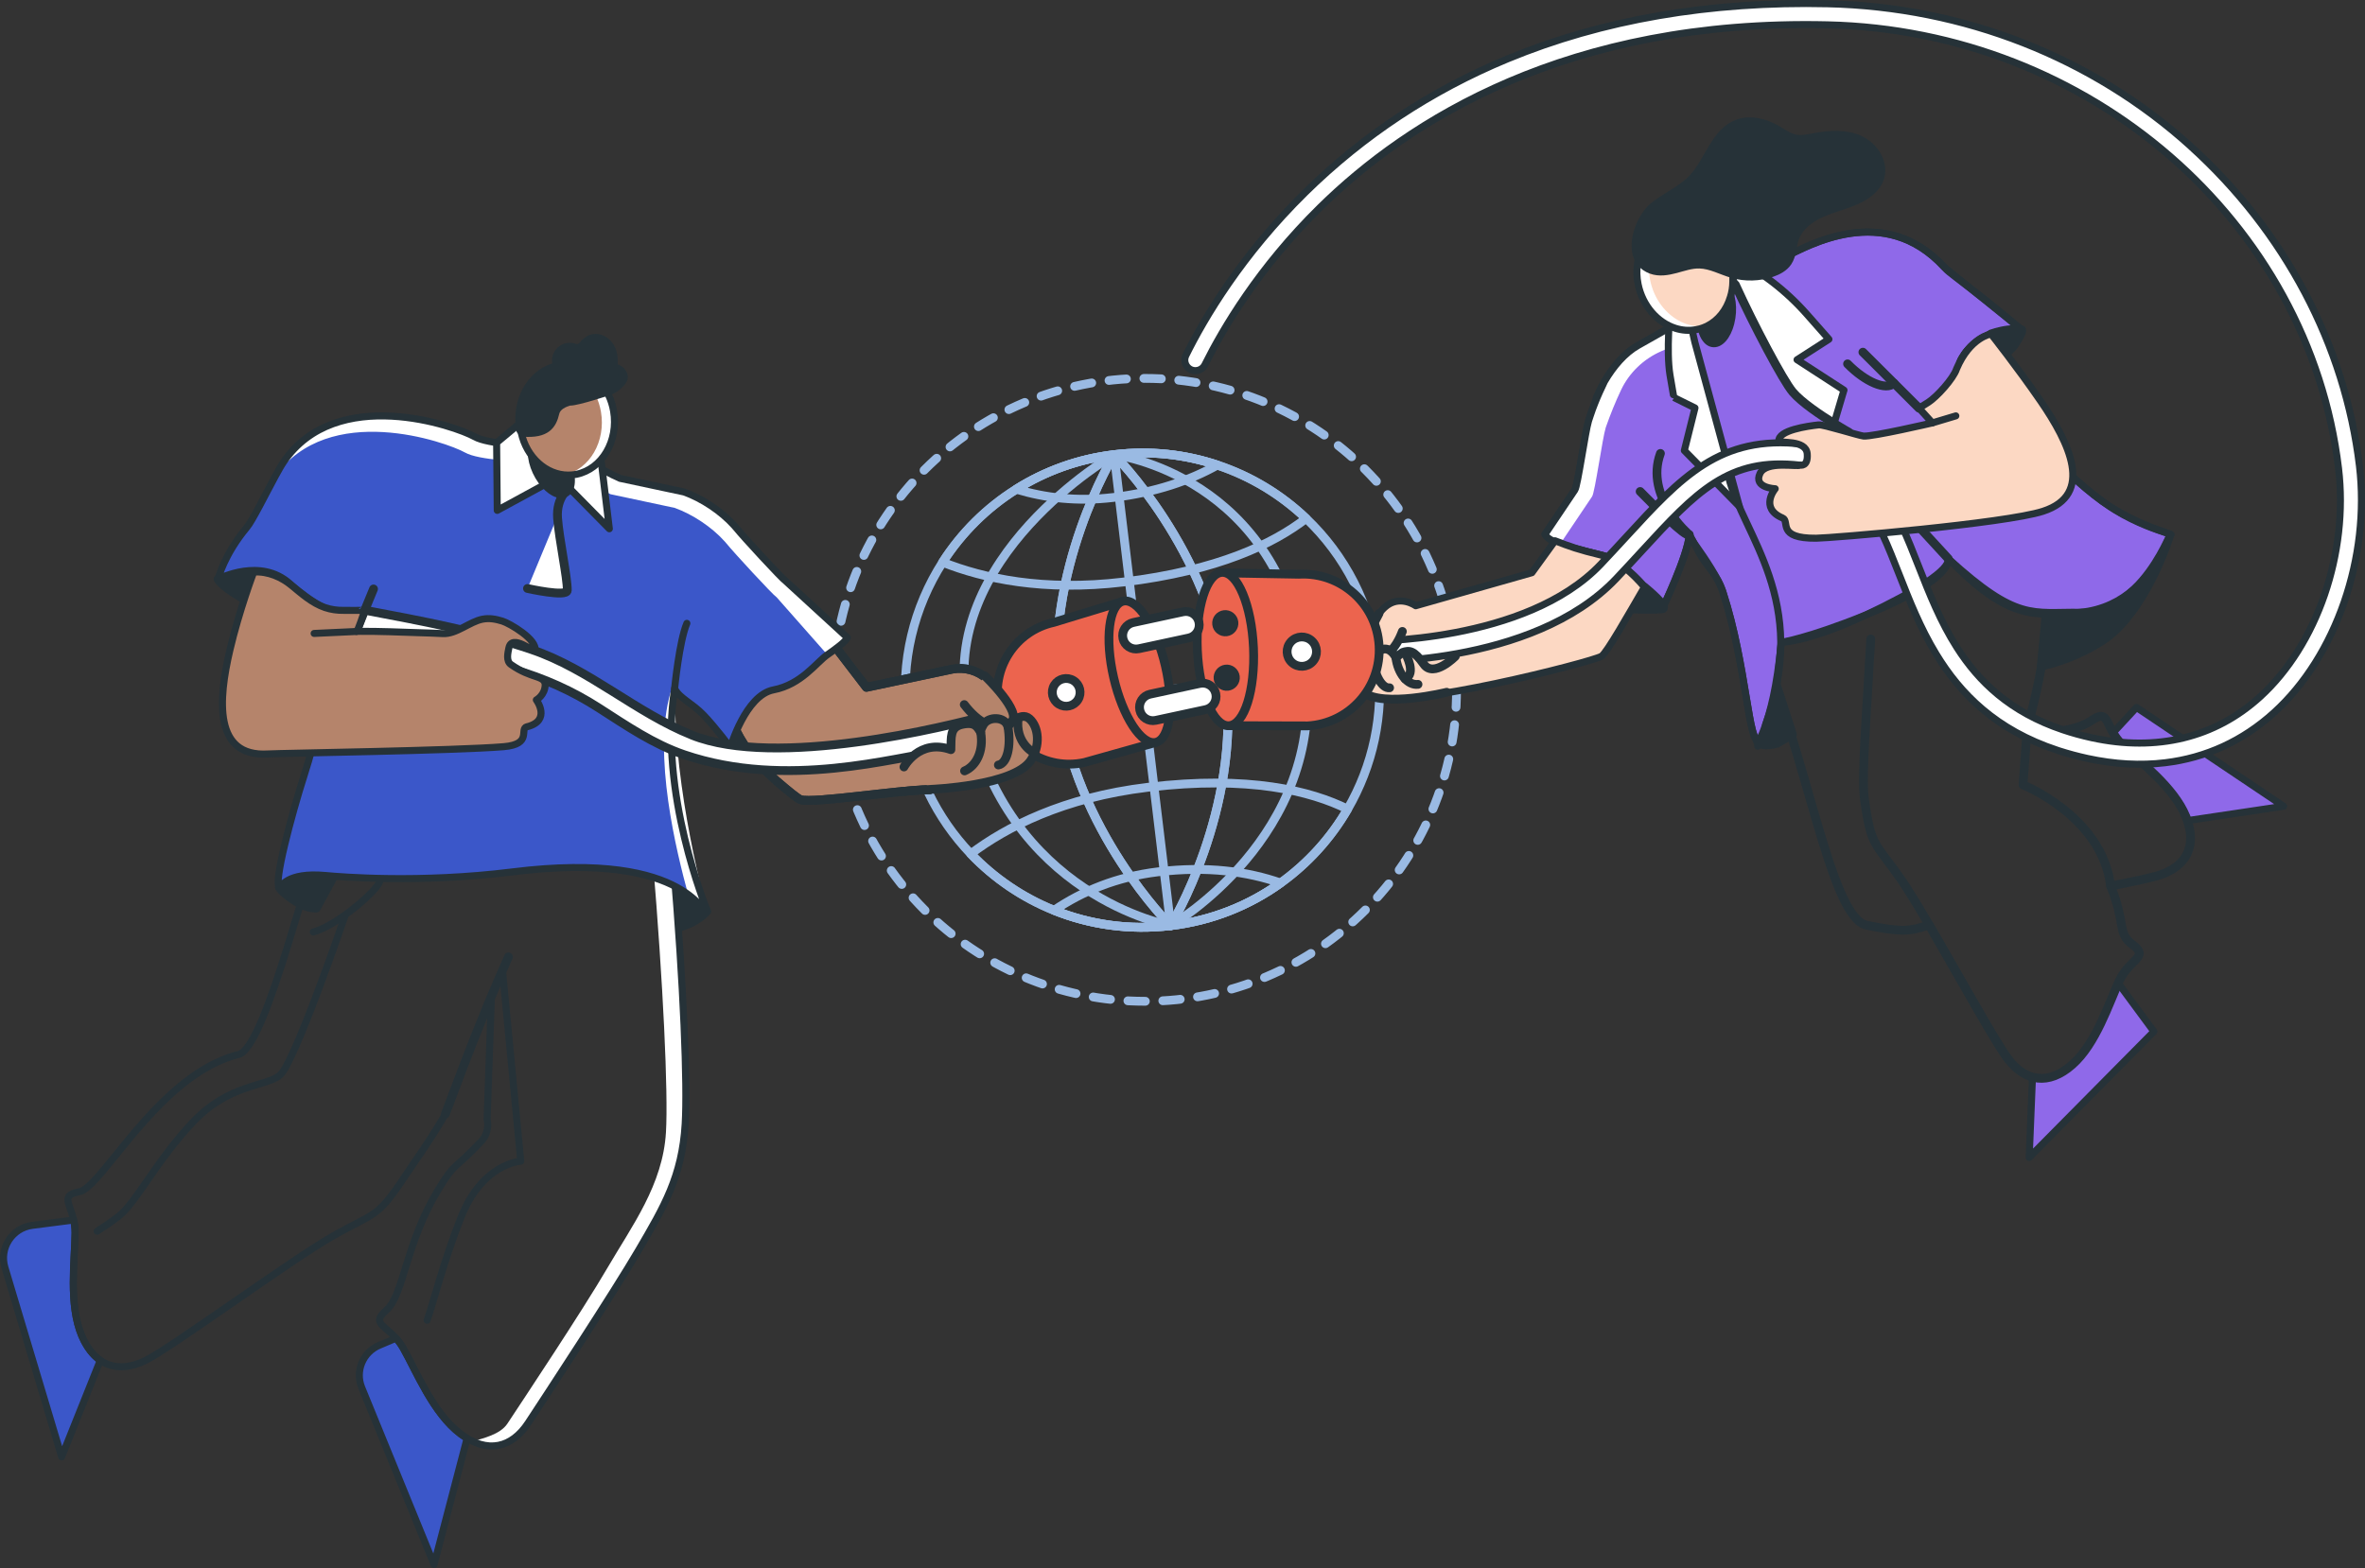 <?xml version="1.0" encoding="UTF-8"?>
<svg xmlns="http://www.w3.org/2000/svg" viewBox="0 0 564.65 374.48">
  <rect x="0" y="0" width="564.65" height="374.48" fill="#333333" stroke="none"/>
  <defs>
    <style>
      .cls-1, .cls-2, .cls-3 {
        fill: #b5846b;
      }

      .cls-4, .cls-5, .cls-6, .cls-7, .cls-8, .cls-9, .cls-2, .cls-10, .cls-3, .cls-11, .cls-12, .cls-13, .cls-14, .cls-15 {
        stroke-linecap: round;
        stroke-linejoin: round;
      }

      .cls-4, .cls-5, .cls-6, .cls-7, .cls-8, .cls-9, .cls-2, .cls-3, .cls-11, .cls-12, .cls-13, .cls-15 {
        stroke: #263238;
      }

      .cls-4, .cls-6, .cls-7, .cls-3, .cls-11, .cls-13 {
        stroke-width: 1.68px;
      }

      .cls-4, .cls-16, .cls-9 {
        fill: #fcd8c3;
      }

      .cls-5 {
        fill: #263238;
      }

      .cls-5, .cls-8, .cls-9, .cls-2, .cls-10, .cls-12, .cls-14, .cls-15 {
        stroke-width: 2.1px;
      }

      .cls-6, .cls-17 {
        fill: #3b57c9;
      }

      .cls-7, .cls-8, .cls-10, .cls-14 {
        fill: none;
      }

      .cls-18, .cls-11, .cls-12 {
        fill: #fff;
      }

      .cls-10, .cls-14 {
        stroke: #9abae3;
      }

      .cls-13 {
        fill: #8f69e9;
      }

      .cls-14 {
        stroke-dasharray: 4.17 4.17;
      }

      .cls-15 {
        fill: #ec644e;
      }
    </style>
  </defs>
  <g id="World_icon">
    <g>
      <circle class="cls-14" cx="273.37" cy="164.75" r="74.38"/>
      <g>
        <g>
          <path class="cls-10" d="M311.69,160.15c4.75,39.61-32.2,60.91-32.2,60.91,0,0-39.26-6.94-48.47-51.92-7.39-36.08,34.97-60.56,34.97-60.56,0,0,40.08,4.82,45.69,51.57Z"/>
          <g>
            <path class="cls-10" d="M328.99,158.08c1.52,12.69-1.28,24.9-7.24,35.16-4.01,6.92-9.46,12.94-16,17.64h0c-7.5,5.39-16.42,9.01-26.23,10.18-9.79,1.17-19.29-.22-27.84-3.65-7.54-3.03-14.32-7.65-19.9-13.49-8.16-8.55-13.73-19.71-15.25-32.35-1.63-13.58,1.69-26.62,8.54-37.31,4.48-6.99,10.48-12.97,17.59-17.43,6.86-4.32,14.77-7.22,23.36-8.25,8.59-1.03,16.95-.08,24.64,2.49,7.95,2.64,15.18,7.03,21.19,12.75,9.19,8.76,15.52,20.66,17.15,34.26Z"/>
            <path class="cls-10" d="M292.65,162.44c3.73,31.06-13.16,58.63-13.16,58.63,0,0-22.93-22.79-26.65-53.85-3.73-31.06,13.16-58.63,13.16-58.63,0,0,22.93,22.79,26.65,53.85Z"/>
            <path class="cls-10" d="M292.65,162.44c3.73,31.06-13.16,58.63-13.16,58.63,0,0-22.93-22.79-26.65-53.85-3.73-31.06,13.16-58.63,13.16-58.63,0,0,22.93,22.79,26.65,53.85Z"/>
            <g>
              <path class="cls-10" d="M290.65,111.07c-6.57,3.69-14.73,6.52-24.86,7.74-8.59,1.03-16.32.1-23.15-1.98,6.86-4.32,14.77-7.22,23.36-8.25,8.59-1.03,16.95-.08,24.64,2.49Z"/>
              <path class="cls-10" d="M311.83,123.82c-7.72,5.99-21.03,12.47-43.62,15.18-19.1,2.29-33.43-.85-43.16-4.73,4.48-6.99,10.48-12.97,17.59-17.43,6.86-4.32,14.77-7.22,23.36-8.25,8.59-1.03,16.95-.08,24.64,2.49,7.95,2.64,15.18,7.03,21.19,12.75Z"/>
            </g>
            <g>
              <path class="cls-10" d="M305.73,210.88c-7.5,5.38-16.42,9.01-26.23,10.18-9.79,1.17-19.29-.22-27.84-3.65,6.7-4.54,14.89-8,24.84-9.2,11.68-1.4,21.33-.09,29.23,2.67Z"/>
              <path class="cls-10" d="M321.74,193.24c-4.01,6.92-9.46,12.94-16,17.64h0c-7.5,5.39-16.42,9.01-26.23,10.18-9.79,1.17-19.29-.22-27.84-3.65-7.54-3.03-14.32-7.65-19.9-13.49,8.45-6.36,22.05-13.47,42.31-15.9,24.07-2.89,38.92.88,47.67,5.22Z"/>
            </g>
            <line class="cls-10" x1="266" y1="108.58" x2="279.5" y2="221.07"/>
          </g>
        </g>
        <line class="cls-10" x1="216.65" y1="172.18" x2="329.45" y2="158.65"/>
      </g>
    </g>
  </g>
  <g id="Character_2">
    <path class="cls-5" d="M427.95,175.39l-3.61,2.11s-4.67,1.41-4.93-1.08c-.04-.43.05-.99.33-1.7.22-.58.57-1.25,1.06-2.04h0c1.09-1.74,1.82-3.48,2.31-4.97.81-2.51.95-4.36.95-4.36l3.89,12.04Z"/>
    <path class="cls-13" d="M506.71,177.8c4.27,4.16,12.35,10.16,15.21,17.18.14.34.25.67.36,1l22.95-3.43-35.14-23.59-5.55,6c.52.9,1.2,1.88,2.18,2.83Z"/>
    <path class="cls-13" d="M494.74,254.28c-3.31,2.91-6.55,3.76-9.48,2.95l-.79,19.2,29.78-30.08-8.52-11.55c-2.48,5.48-5.48,14.63-11,19.48Z"/>
    <path class="cls-8" d="M515.73,208.95c-1.93.65-6.34,1.59-11.82,2.65,3.69,8.96,1.53,11.24,5.2,13.96,4.19,3.1-.61,3.31-3.14,8.71-2.52,5.4-5.53,15.01-11.23,20.01-5.69,5.01-11.16,3.97-15.22-1.26-2.96-3.8-11.89-20.07-18.93-32.11-4.65,1.49-6.25,1.81-14.88.07-8.8-1.77-14.28-41.11-26.14-67.94-.2-.43-.39-.86-.58-1.28,3.85-2.92,9.5-6.55,16.88-9.5.02-.01.04-.02.06-.02,3.85-1.54,8.17-2.88,12.95-3.83h.05s.1-.03.15-.04l.18-.04.44-.1,1.31-.27c.63-.13,1.25-.28,1.88-.44.5-.11,1.01-.24,1.52-.38.35-.08.71-.18,1.06-.28.52-.13,1.03-.28,1.55-.42.09-.03.18-.06.28-.08.02-.01.03-.01.06-.02.03,0,.07-.02.11-.03h.03c.47-.15.95-.29,1.43-.43.03-.01.07-.02.11-.03,0,0,.02-.01.03-.01.05-.01.17-.05.35-.08.09-.02.2-.04.31-.06.12-.02.26-.05.4-.07.22-.04.47-.09.74-.13.27-.05-.32-7.61.01-7.66.41-.07.86-.15,1.34-.24h.04c.36-.07.73-.13,1.12-.2,0,0,.02-.01.04,0,.26-.05.51-.1.77-.13h.04c.17-.03.34-.06.5-.09.12-.02.22-.04.34-.06.26-.05.53-.09.8-.14.02,0,.05-.01.08,0,.26-.05.52-.1.79-.14.02,0,.05-.01.08,0,.27-.05.55-.1.82-.14.02-.01.03-.01.04,0,.87-.15,1.73-.3,2.57-.44.02-.01.05-.01.08,0,.26-.05.51-.1.76-.13h.08c.53-.1,1.04-.19,1.53-.27.67-.11,1.29-.21,1.86-.31.31-.05.6-.11.88-.15h.02c.18-.03.35-.06.5-.09.09-.02.18-.03.27-.04.3-.05.55-.09.75-.12.3-.05.46-.08.46-.08,0,.04.19.19.5.4.03.01.05.04.07.05.96.65,2.92,1.87,4.68,2.95,1.67,1.02,3.15,1.93,3.36,2.07l.03.02c1.13,1.82,5.75,12.09-.65,37.81-.05.23-.11.47-.17.7-.02.1-.05.18-.07.28-.39,1.46-.8,3.25-1.24,5.59-.05.23-.09.47-.13.71,8.05-.94,12.37-1.42,15.65-3.65,4.31-2.93,2.94,1.67,7.2,5.83,4.27,4.15,12.35,10.16,15.21,17.18,2.86,7.02.08,11.85-6.19,13.96Z"/>
    <path class="cls-8" d="M446.65,152.61c-.93,17.12-2.27,32.69-1.51,38.22,1.6,11.65,2.53,10.23,8.76,19.23,6.23,9,21.55,37.73,25.61,42.95"/>
    <path class="cls-8" d="M503.91,211.6c-2-16.63-20.91-24.15-20.91-24.15l.87-11.82"/>
    <path class="cls-5" d="M488.53,146.7s11.39-4.9,24.72-16.63c2.53-2.22,4.12-1.83,4.73-2.26.2-.14-5.71,18.51-16.08,25.19-7.38,4.75-14.54,6.06-14.54,6.06l1.17-12.36Z"/>
    <path class="cls-13" d="M518.25,127.71c-.11.18-.17.28-.21.32.03-.05.08-.15.14-.24h0s.01-.04.02-.05c-.02.02-.05.04-.09.06h0s-.02.02-.04.05c-.43.63-3.18,7.58-8.52,12.75-.03.04-.07.07-.11.1-3.28,3.15-7.53,5.6-12.8,5.53-11.45-.15-15.01,2.19-31.46-12.8.23,2.74-4.75,7.42-19.77,13.46-14.06,5.66-20.13,6.5-20.13,6.5-.03.32-.07.65-.1.97-.23,2.48-.47,4.85-.71,7.1-.34,3.02-.63,5.65-1.12,8.04-.65,3.2-1.68,5.97-3.7,8.71-.04-.43.05-.99.33-1.7-2.43,2.2-2.94-17.64-8.56-34.91-.04-.14-.08-.27-.13-.41-.04-.13-.09-.26-.14-.4-.26-.76-.58-1.45-.93-2.08-.02-.03-.03-.07-.05-.1-1.43-2.52-3.36-4.28-4.84-7.22-.16-.32-.32-.64-.49-.95-.15-.3-.31-.6-.47-.89-.01-.02-.02-.03-.02-.04-.33-.62-.67-1.23-1.02-1.82-.22,2.6-1.84,7.02-3.4,10.8-1.56,3.78-3.06,6.9-3.06,6.9,0,0-7.76-11.17-14.37-12.78-3.67-.89-6.66-1.62-8.9-2.34-.49-.15-.94-.31-1.36-.47-.14-.05-.27-.1-.41-.15-.13-.04-.25-.1-.37-.16-.21-.08-.41-.18-.59-.26-.14-.08-.29-.14-.41-.22-.2-.11-.38-.22-.55-.33-.08-.06-.16-.11-.23-.17-.23-.17-.42-.35-.56-.54-.05-.06-.09-.12-.13-.19-.05-.06-.08-.13-.12-.19l7.13-10.6c.69-.97,2.48-13.96,3.27-16.5h0c.15-.47.3-.92.46-1.38.16-.47.32-.93.48-1.39.17-.46.35-.92.53-1.38.18-.45.31-.92.39-1.41.56-1.29,1.21-2.59,1.94-3.83,2.09-3.58,4.83-6.81,8.04-8.62l7.89-4.46s.05-.06.08-.08c2.41-2.79,3.3-6.58,4.78-8.37.02-.03.04-.06.07-.08.09-.1.18-.19.27-.29h0c.06-.06.12-.11.18-.16.05-.04.09-.08.14-.11.02-.01.03-.03.06-.03.06-.05.13-.09.2-.13.21-.11.41-.21.64-.32.22-.1.43-.2.65-.31,6.75-3.06,17.55-4.04,19.97-6.71,5.67-2.77,23.79-13.23,38.14,2.35,0,0,0,0,.02.02.2.22.41.45.61.68.24.27,3,2.4,6.34,4.93.03.02.06.04.08.07,5.32,4.04,11.08,8.98,11.37,9.25-.49-.04-7.93-.71-12.8,4.82-.07.08-.14.15-.21.23-.07.07-.13.15-.18.22-.1.12-.2.24-.28.37-.19.26-.37.53-.54.83-.09.15-.18.3-.27.45-.08.16-.17.32-.25.49-.02.04-.03.1-.04.15,0,.03,0,.06,0,.09,0,.03,0,.04,0,.07.08.26,2.02,3.8,5.73,7.24,4.22,4.56,9.24,9.5,9.35,9.6,1.15,1.02,2.26,2,3.3,2.95,7.3,6.6,12.22,11.48,17.4,14.76.07.05.13.09.2.13,5.77,3.62,11.06,5.35,13.24,6.11,0,0,.02.01.03.01.14.05.27.09.39.13.12.05.23.09.32.12.05.02.1.04.14.06.07.03.12.05.15.08.02,0,.03.02.03.03.01-.03.02-.03,0,.02Z"/>
    <path class="cls-11" d="M440.25,93.17l-2.36,7.97c-3.22-2-7.77-5.04-9.87-7.52-2.27-2.67-10.56-18.63-14.95-28.33l-.25-4.31.54.27c6.87,3.39,13,8.09,18.07,13.84l5.23,5.93-7.61,4.89,11.21,7.27Z"/>
    <path class="cls-18" d="M402.52,81.3l-5.93,2.6c-4.16,1.83-7.57,5.07-9.53,9.18-1.36,2.85-2.61,5.96-3.68,9.01-.8,2.54-2.58,15.53-3.27,16.5l-7.13,10.6c.03.06.04.09.02.09.11.25.63.95.58,1.01-.49-.15-.94-.31-1.36-.47-.14-.05-.27-.1-.41-.15-.13-.04-.25-.1-.37-.16-.21-.08-.41-.18-.59-.26-.14-.08-.29-.14-.41-.22-.2-.11-.38-.22-.55-.33-.08-.06-.16-.11-.23-.17-.22-.18-.41-.36-.56-.54-.05-.06-.09-.12-.13-.19-.05-.06-.08-.13-.12-.19l7.13-10.6c.69-.97,2.48-13.96,3.27-16.5h0c.41-1.76,1.03-3.66,1.86-5.57.56-1.29,1.21-2.59,1.94-3.83,2.09-3.58,4.83-6.81,8.04-8.62l7.89-4.46s.05-.06.08-.08c2.56-3.17,3.33-6.55,4.78-8.37.02-.03.04-.06.07-.08.09-.1.18-.19.27-.29h0c.06-.06.12-.11.18-.16.05-.04.09-.08.14-.11.02-.01.03-.03.06-.03.06-.05.13-.09.2-.13.21-.11.41-.21.64-.32.22-.1.43-.2.65-.31.4,1.33-.89,10.57-3.51,13.14Z"/>
    <path class="cls-7" d="M518.24,127.7v.02s-.03.05-.06.07h0s-.04.02-.07.02h0s-.02.02-.04.05c-.4.66-2.66,7.58-8.52,12.75-.03.04-.07.07-.11.1-3.15,2.76-7.33,5-12.8,5.53-11.4,1.1-17.63,1.49-31.46-12.8.23,2.74-7.46,7.63-19.77,13.46-13.7,6.49-20.13,6.5-20.13,6.5-.03.32-.07.65-.1.97-.93,9.37-2.45,15.75-4.14,20.1h0c-.1.26-.19.5-.29.73-.27.67-.54,1.09-.78,1.32-2.43,2.2-2.94-17.64-8.56-34.91-.04-.14-.08-.27-.13-.41-.04-.13-.09-.26-.14-.4-.24-.64-.56-1.35-.93-2.08-.02-.03-.03-.07-.05-.1-2-3.89-5.45-8.54-5.79-9.05-.01-.02-.02-.03-.02-.04-.33-.62-.67-1.23-1.02-1.82-.22,2.6-1.84,7.02-3.4,10.8-1.56,3.78-3.06,6.9-3.06,6.9,0,0-7.76-11.17-14.37-12.78-3.67-.89-6.66-1.62-8.9-2.34-.49-.15-.94-.31-1.36-.47-.14-.05-.27-.1-.41-.15-.13-.04-.25-.1-.37-.16-.21-.08-.41-.18-.59-.26-.14-.08-.29-.14-.41-.22-.2-.11-.38-.22-.55-.33-.08-.06-.16-.11-.23-.17-.23-.17-.42-.35-.56-.54-.05-.06-.09-.12-.13-.19-.05-.06-.08-.13-.12-.19l7.13-10.6c.69-.97,2.48-13.96,3.27-16.5h0c.15-.47.3-.92.46-1.38.16-.47.32-.93.48-1.39.17-.46.35-.92.53-1.38.69-1.76,1.5-3.52,2.33-5.25,2.09-3.58,4.83-6.81,8.04-8.62l7.89-4.46s.05-.06.08-.08c2.41-2.79,3.3-6.58,4.78-8.37.02-.03.04-.06.07-.08.09-.1.18-.19.27-.29h0c.06-.06.12-.11.18-.16.06-.05.12-.1.19-.14.06-.05.13-.09.2-.13.21-.11.41-.21.64-.32.22-.1.43-.2.65-.31,6.75-3.06,17.55-4.04,19.97-6.71,5.67-2.77,23.79-13.23,38.14,2.35,0,0,0,0,.02.02.31.27,3.39,2.74,6.94,5.61.03.02.06.04.08.07,5.11,4.12,11.2,9,11.48,9.26-.49-.05-8.45-.77-13.11,5.05-.07.07-.13.15-.18.22-.1.12-.2.24-.28.37-.19.26-.37.53-.54.83-.09.15-.18.3-.27.45-.08.16-.17.32-.25.49-.02.04-.04.09-.04.15,0,.03,0,.06,0,.09,0,.03,0,.04,0,.07.17.98,2.75,4.01,5.73,7.24,4.22,4.56,9.24,9.5,9.35,9.6,1.15,1.02,2.26,2,3.3,2.95,7.35,6.59,12.42,11.46,17.4,14.76.07.05.13.09.2.13.31.22.62.41.93.61,5.26,3.25,10.21,4.81,12.31,5.51,0,0,.02.01.03.01.14.05.27.09.39.13.12.05.23.09.32.12.05.02.1.04.14.06.07.03.12.05.15.08.02,0,.03.02.03.03Z"/>
    <path class="cls-11" d="M398.74,74.57c.02-.4-.96,9.26-.03,14.96.89,5.42.95,5.41.95,5.41l5.02,2.49-2.54,10.17,13.15,13.38-10.64-39.26-1.84-8.07-4.07.91Z"/>
    <line class="cls-8" x1="458.17" y1="97.48" x2="444.77" y2="84.11"/>
    <path class="cls-8" d="M441.11,86.9c4.28,4.37,9.24,6.44,11.09,4.63"/>
    <path class="cls-8" d="M396.43,108.29c-3.82,10.4,6.87,19.41,6.87,19.41"/>
    <path class="cls-8" d="M391.59,117.38c3.54,3.61,10.93,11.08,11.7,10.32"/>
    <path class="cls-5" d="M478.94,84.39l-3.58-4.63s1.98-.7,3.99-.95c2.91-.35,3.2-.07,3.2-.07,0,0,.9-.28-1.42,3.36-.77,1.2-2.2,2.29-2.2,2.29Z"/>
    <path class="cls-5" d="M389.5,145.45l3.1-5.25s6.14,4.98,4.23,5.2-7.33.05-7.33.05Z"/>
    <line class="cls-8" x1="465.16" y1="133.43" x2="458.76" y2="126.47"/>
    <path class="cls-8" d="M441.46,103.25s-1.51-.84-3.57-2.11c-3.22-2-7.77-5.04-9.87-7.52-2.27-2.67-9.3-15.93-13.7-25.62"/>
    <path class="cls-7" d="M412.71,113.96c3.34,13.65,19.57,29.6,8.83,59.11"/>
    <path class="cls-5" d="M407.69,81.18c1.44,1.46,3.34.58,4.57-1.93.15-.31.29-.64.42-.99.04-.11.08-.21.11-.33.08-.25.16-.52.23-.78.86-3.3.39-7.02-1.15-8.59-.92-.93-2.03-.92-3.03-.13-.05.04-.1.08-.14.13-.07.06-.14.12-.2.19-.68.67-1.29,1.71-1.73,3.05-1.15,3.48-.74,7.68.92,9.37Z"/>
    <path class="cls-16" d="M413.12,70.97h0c-.91,3.05-2.87,5.55-5.52,6.88-.09.05-.18.1-.27.13-.24.11-.48.21-.72.3-.08.03-.16.06-.24.08-.18.07-.36.13-.55.17-.03.02-.07.02-.09.02-.28.08-.57.14-.85.19-1.66.29-3.31.16-4.87-.34-4.25-1.34-7.83-5.32-8.9-10.48-.35-1.7-.4-3.36-.16-4.93.12-.94.35-1.87.67-2.72.08-.23.17-.45.27-.67.05-.16.12-.32.19-.46,1.48-3.08,4.16-5.34,7.54-5.96.01,0,.02,0,.03,0,.06-.02.12-.02.18-.02,5.64-.89,11.26,3.18,13.19,9.32.16.5.3,1.04.4,1.56.05.22.07.43.12.64.11.73.18,1.46.18,2.17,0,.13,0,.27,0,.4-.02,1.3-.22,2.55-.59,3.71Z"/>
    <path class="cls-18" d="M407.59,77.85c-.09.05-.18.1-.27.13-.24.11-.48.21-.72.3-.08.03-.16.06-.24.09-.18.05-.36.12-.55.16-.03.02-.07.02-.09.02-.28.08-.57.14-.85.19-1.66.29-3.31.16-4.87-.34-4.25-1.34-7.83-5.32-8.9-10.48-.35-1.7-.4-3.36-.16-4.93.12-.94.35-1.87.67-2.72.08-.23.17-.45.27-.67.05-.16.12-.32.19-.46,1.48-3.08,4.16-5.34,7.54-5.96.01,0,.02,0,.03,0,.06-.02.12-.02.18-.02-2.11,1.06-3.81,2.83-4.86,5.06-.07.14-.14.3-.2.46-.09.22-.18.44-.26.67-.39,1.07-.66,2.23-.75,3.44-.12,1.35-.05,2.77.25,4.21.92,4.5,3.78,8.1,7.32,9.84,1.56.76,3.26,1.16,4.99,1.11.43,0,.87-.04,1.3-.11Z"/>
    <path class="cls-7" d="M413.12,70.97h0c-.91,3.05-2.87,5.55-5.52,6.88-.09.05-.18.1-.27.13-.24.11-.48.21-.72.3-.08.03-.16.06-.24.08-.18.07-.36.13-.55.17-.03.02-.07.02-.09.02-.28.08-.57.14-.85.19-1.66.29-3.31.16-4.87-.34-4.25-1.34-7.83-5.32-8.9-10.48-.35-1.7-.4-3.36-.16-4.93.12-.94.35-1.87.67-2.72.08-.23.17-.45.27-.67.05-.16.12-.32.19-.46,1.48-3.08,4.16-5.34,7.54-5.96.01,0,.02,0,.03,0,.06-.02.12-.02.18-.02,5.64-.89,11.26,3.18,13.19,9.32.16.5.3,1.04.4,1.56.05.22.18,1.16.23,1.37.11.73.07.73.07,1.44,0,.13,0,.27,0,.4-.02,1.3-.22,2.55-.59,3.71Z"/>
    <path class="cls-4" d="M328.19,166.24c-.91-.41-1.59-1.25-2.09-2.16-.96-1.75-1.22-3.8-.85-5.76l1.21-6.51s1.43-4.29,4.1-6.73c3.54-3.24,7.44-.41,7.44-.41l27.74-7.89,5.53-7.63c3.4,1.33,5.46,2.09,11.21,3.48,3.77.92,7.57,4.59,10.14,7.58-3.6,6.16-9,15.76-10.27,16.52-2.44,1.44-47.02,12.78-54.15,9.52Z"/>
    <path class="cls-8" d="M315.2,159.9s4.56-.79,9.36-1.85"/>
    <path class="cls-11" d="M523.06,34.95C499.63,13.73,468.86,1.64,436.42.9c-28.14-.64-53.9,3.79-76.56,13.19-18.18,7.54-34.39,18.26-48.22,31.86-15.19,14.95-24.04,29.91-28.5,38.92-.89,1.8.57,3.87,2.57,3.63h0c.84-.1,1.58-.61,1.96-1.38,4.3-8.65,12.89-23.21,27.5-37.58,21.01-20.68,59.09-45.03,121.13-43.61,62.5,1.43,114.96,46.96,122.03,105.9,2.43,20.24-5.1,42.19-18.75,54.6-10.73,9.76-24.61,13.14-40.12,9.77-2.44-.53-4.72-1.16-6.85-1.88-.04-.01-.08-.02-.12-.04-12.54-4.22-20.05-11.46-25.27-19.65-3.93-6.15-6.57-12.85-9.07-19.21-5.53-14.07-10.75-27.35-27.76-29.34-19.68-2.31-29.06,7.91-42.06,22.06-1.95,2.12-3.97,4.31-6.14,6.61-17.88,18.85-55.81,18.5-56.51,18.33-1.35-.34-2.71.49-3.05,1.84-.34,1.35.48,2.71,1.83,3.05.82.21,41.37,1.34,61.38-19.75,2.2-2.32,4.23-4.54,6.19-6.67,12.88-14.01,20.66-22.47,37.78-20.46,14.01,1.65,18.26,12.47,23.66,26.19,2.38,6.07,4.98,12.68,8.8,18.95,5.74,9.44,14.25,18.12,28.97,22.96.12.04.26.09.39.13,2.12.68,4.37,1.29,6.75,1.81,6.47,1.4,12.68,1.74,18.56,1.03,9.73-1.17,18.54-5.2,26.02-12,14.79-13.46,22.97-37.14,20.36-58.92-3.46-28.81-17.76-55.91-40.26-76.28Z"/>
    <path class="cls-4" d="M425.59,123.71c-5.62-2.4-1.75-6.99-1.75-6.99,0,0-5.29-.18-3.63-3.65,1.5-3.12,8.99-1.48,9.61-1.99,0,0,1.91.46,1.66-2.7-.28-3.49-6.7-2.42-6.77-3.04-.26-2.59,6.92-3.59,9.51-3.87,1.15-.13,9.56,2.57,10.71,2.67,2.14.19,16.43-3.14,16.43-3.14l-3.19-3.52,2.19-1.38c2.04-1.29,6.05-5.71,6.78-8.02,3.23-7.59,8.22-8.32,8.22-8.32,0,0,6.25,7.89,11.81,15.97,6.9,10.02,12.95,22.39.58,26.38-9.02,2.91-50.49,6.4-54.14,6.43-9.52.09-6.2-4.06-8.01-4.83Z"/>
    <line class="cls-7" x1="466.96" y1="99.32" x2="461.36" y2="101"/>
    <path class="cls-9" d="M334.82,150.8c-1.52,4.05-4.23,7.29-7.93,5.97-2.83-1.01,2.35-10.24,2.35-10.24"/>
    <path class="cls-9" d="M347.46,156.75s-5.14,5.24-7.52,1.88c-2.37-3.36-3.51-3.34-5.06-2.81l-1.61,1.19s-1.29-2.74-3.46-1.84c-2.17.9-2.05,2.3-2.05,2.3,0,0-3.25-2.33-4.55-.27-1.3,2.07-.62,5.84,2.22,8.09,4.78,3.79,19.97.04,19.97.04"/>
    <path class="cls-8" d="M333.27,157c.46,3.86,2.82,6.74,5.28,6.44"/>
    <path class="cls-8" d="M327.76,157.47c.48,3.96,2.27,7,4.01,6.79"/>
    <path class="cls-8" d="M325.3,156.39c2.14,4.68-.99,7.64-1.11,7.65"/>
    <path class="cls-8" d="M335.47,162.12c2.78-1.17.15-5.87.2-5.88"/>
    <path class="cls-15" d="M293.38,173.31l18.8.05c10-.57,17.65-9.14,17.08-19.14h0c-.57-10-9.14-17.65-19.14-17.08l-18.96-.34,2.22,36.51Z"/>
    <path class="cls-15" d="M285.88,155.3c.44,10.11,3.8,18.18,7.5,18.02,3.7-.16,6.33-8.49,5.89-18.6s-3.8-18.18-7.5-18.02c-3.7.16-6.33,8.49-5.89,18.6Z"/>
    <path class="cls-12" d="M308.44,158.22c1.43,1.31,3.65,1.21,4.96-.22s1.21-3.65-.22-4.96c-1.43-1.31-3.65-1.21-4.96.22-1.31,1.43-1.21,3.65.22,4.96Z"/>
    <path class="cls-5" d="M294.6,148.59c.14,1.14-.68,2.17-1.81,2.31s-2.17-.68-2.31-1.81.68-2.17,1.81-2.31,2.17.68,2.31,1.81Z"/>
    <path class="cls-5" d="M294.94,161.6c.14,1.14-.68,2.17-1.81,2.31s-2.17-.68-2.31-1.81.68-2.17,1.81-2.31,2.17.68,2.31,1.81Z"/>
    <path class="cls-5" d="M390.7,60.04c.34,1.92,1.42,3.54,3.6,4.33,1.83.67,3.86.32,5.75-.18,1.88-.5,3.76-1.17,5.71-1.12,2.75.07,5.25,1.52,7.89,2.28,3.05.87,6.37.78,9.38-.25,1.45-.5,2.89-1.26,3.75-2.54,1.12-1.66,1.03-3.83,1.71-5.72,1-2.81,3.62-4.76,6.35-5.98,2.73-1.22,5.68-1.88,8.41-3.11,2.42-1.09,4.78-2.81,5.57-5.35,1.09-3.51-1.39-7.37-4.72-8.93-3.33-1.56-7.21-1.31-10.83-.64-1.59.29-3.22.66-4.8.31-1.48-.33-2.74-1.26-4.05-2.03-2.89-1.7-6.47-2.69-9.61-1.5-5.3,2.01-6.72,8.8-10.58,12.95-2.59,2.78-6.23,4.31-9.23,6.65-2.67,2.09-4.94,7.04-4.28,10.82Z"/>
  </g>
  <g id="Character_1">
    <path class="cls-5" d="M168.79,217.56s-2.28,2.95-7.52,4.07c-.61-5.11.12-9.85.12-9.85,0,0,2.15-1.02,2.16-1,0,.03,5.24,6.78,5.24,6.78Z"/>
    <path class="cls-5" d="M75.53,216.87l4-7.36s-5.72-.6-8.06-.24c-2.33.36-4.16,2.07-4.75,2.53-.32.25,2.27,2.66,4.97,4.06,2.22,1.15,3.83,1.01,3.83,1.01Z"/>
    <path class="cls-6" d="M109.93,342.44c-6.5-4.88-10.52-14.89-13.66-20.45-.54-.95-1.13-1.73-1.73-2.39l-3.99,1.69c-3.93,1.66-5.79,6.17-4.18,10.11l17.26,42.25,7.89-30.14c-.53-.32-1.06-.66-1.6-1.07Z"/>
    <path class="cls-6" d="M19.51,319.04c-3.19-7.47-1.66-18.15-1.59-24.54.01-1.17-.13-2.21-.34-3.13l-9.86,1.27c-4.82.62-7.94,5.42-6.54,10.08l13.54,45.22,9.22-23.05c-1.75-1.2-3.26-3.13-4.43-5.86Z"/>
    <path class="cls-18" d="M156.85,201.09c-2.48-.69-5.5-1.05-8.82-1.15.63.13,1.24.27,1.82.43,2.16.6,5.81,2.48,5.99,4.72,2.5,29.93,3.72,55.89,3.16,65.31-.74,12.58-8.11,22.35-14.02,32.48-5.91,10.13-19.93,31.2-23.83,37.11-1.73,2.63-5.89,3.51-8.25,4.24,5.28,2.47,9.9.6,13.2-4.4,3.9-5.91,20.54-31.28,26.45-41.4,5.91-10.13,10.3-17.45,11.04-30.04.56-9.42-.34-32.63-2.84-62.56-.19-2.24-1.73-4.14-3.89-4.74Z"/>
    <path class="cls-7" d="M160.74,205.84c2.51,29.92,3.4,53.14,2.85,62.56-.74,12.58-5.13,19.91-11.04,30.03-5.91,10.13-22.55,35.49-26.45,41.41-3.9,5.91-9.67,7.47-16.16,2.6-6.5-4.88-10.52-14.89-13.66-20.45-3.14-5.56-8.29-5.39-4.06-9.06,4.22-3.67,4.51-15.76,12.4-28.78,4.22-6.93,3.41-4.28,10.27-11.55.57-.6,1-1.33,1.25-2.12.02-.07.04-.13.06-.2.32-1.06.33-2.05.1-2.93l1.03-29.39s-.02.05-.04.07c-.12.26-.45,1.09-.96,2.31-4.35,10.56-7.85,20.11-9.98,25.71-.19.33-.38.66-.57.97-3.7,6.29-7.29,11.14-8.94,13.67-6.94,10.52-7.19,8.72-17.37,14.53-10.18,5.8-38.31,26.49-44.65,29.65s-12.1,1.64-15.3-5.84c-3.19-7.47-1.66-18.15-1.59-24.54.06-6.39-4.48-8.82,1.01-9.87.06,0,.13-.03.2-.04.8-.24,1.76-.98,2.87-2.09,6.11-6.11,16.8-23.46,31.11-29.38.08-.03.16-.06.24-.09,1.17-.48,2.38-.88,3.6-1.18h.03c3.43-.92,7.79-13.34,11.64-25.75.12-.41.24-.8.37-1.2.56-1.83,1.12-3.65,1.65-5.43.37-1.2.72-2.39,1.07-3.54.64-2.14,2.15-6.78,4.37-6.94,11.27-.84,23.57,1.6,41.9-4.42,12.65-4.16,30.13-5.52,39.45-2.92,2.16.6,3.14,1.96,3.33,4.2Z"/>
    <path class="cls-8" d="M121.39,228.53c-1.41,3.16-2.77,6.32-4.07,9.41h0s-.02.06-.04.08c-.12.26-.45,1.09-.96,2.31-4.35,10.56-7.85,20.11-9.98,25.71"/>
    <path class="cls-7" d="M90.7,210.17c.44,1.64-9.99,10.84-15.91,12.42"/>
    <path class="cls-7" d="M82.32,218.86s-12.02,35.15-15.51,37.95c-3.49,2.79-12.07,2-20.78,11.21-8.71,9.21-13.49,19.18-17.73,22.48-1.69,1.31-3.52,2.54-5.11,3.55"/>
    <path class="cls-7" d="M119.97,231.75l4.36,45.57s-9.16.45-14.3,13.5c-4.13,10.49-6.42,19.77-8.05,24.49"/>
    <path class="cls-2" d="M222.02,188.6c-.1,0-.22,0-.33,0-6.69.01-27.53,3.32-30.53,2.38-.31-.1-1.02-.57-1.98-1.34-4.15-3.35-11.55-9.24-14.65-18.04.05-.26.1-.5.15-.74.22-.85.54-1.6.94-2.25.1-.16.2-.31.31-.46,1.62-2.21,4.32-3.36,7.46-4.33.72-.22,1.42-.49,2.07-.78.28-.13.56-.26.82-.4.38-.2.75-.39,1.11-.62.18-.1.36-.22.54-.34.73-.45,1.43-.95,2.07-1.49.18-.12.34-.26.51-.4.03-.03.07-.06.1-.09,3.64-3.12,5.85-6.72,7.12-7.46h0s9.13,11.91,9.13,11.91l20.52-4.35c3.01-.55,6.1.33,8.36,2.39"/>
    <path class="cls-8" d="M222.02,188.6c-.1,0-.22,0-.33,0-6.69.01-27.53,3.32-30.53,2.38-.31-.1-1.02-.57-1.98-1.34-4.15-3.35-11.55-9.24-14.65-18.04.05-.26.1-.5.15-.74.22-.85.54-1.6.94-2.25.1-.16.2-.31.31-.46,1.62-2.21,4.32-3.36,7.46-4.33.72-.22,1.42-.49,2.07-.78.28-.13.56-.26.82-.4.38-.2.75-.39,1.11-.62.18-.1.36-.22.54-.34.73-.45,1.43-.95,2.07-1.49.18-.12.34-.26.51-.4.03-.03.07-.06.1-.09,3.64-3.12,5.85-6.72,7.12-7.46h0s9.13,11.91,9.13,11.91l20.52-4.35c3.01-.55,6.1.33,8.36,2.39"/>
    <path class="cls-5" d="M52.07,138.29c.92,1.86,6.25,4.8,6.25,4.8l2.25-6.46-.48-3.05-8.02,4.71Z"/>
    <path class="cls-17" d="M200,153.4c-.07.82-.89,1.89-2.46,2.96-2.59,1.78-6.2,7.12-12.87,8.39-6.68,1.27-10.78,14.47-10.78,14.47,0,0-3.07-5.51-5.9-8.45-2.83-2.95-5.59-3.22-6.75-5.55-3.92,24.75,7.51,51.98,7.51,51.98-.64,3.18-3.04-14.4-46.43-8.98-22.16,2.76-40.89,1.2-44.57.86-9.53-.88-10.58,2.9-11.02,2.72-1.52-.65,2.81-17.02,5.87-26.58,6.25-19.54,3.07-21.08,9.92-38.87-4.05,1.03-12.15-5.9-13.29-6.94-6.98-6.33-16.82-1.29-17.15-1.13.06-.27,1.44-5.84,6.89-12.39,1.34-1.62,4.38-7.79,6.71-12.09.39-.73.77-1.4,1.11-1.99.15-.26.29-.5.43-.73.15-.25.29-.47.43-.67,12.62-18.72,41.16-8.65,45.66-6.13,3.35,1.88,12.89,2.07,20.29,2.86,2.53.27,10.1,5.24,14.44,7.09l15.3,3.26c4.32,1.55,8.86,4.58,11.94,7.99.17.19.32.37.45.52,1.67,2.08,10.98,12.2,11.97,12.85l12.31,14.54Z"/>
    <path class="cls-18" d="M161.23,165.23l-1.14.14c-4.33,14.92,1.44,38.06,4.2,48.25,3.62,2.68,4.18,4.9,4.45,3.59,0,0-8.05-28.81-7.51-51.98Z"/>
    <path class="cls-18" d="M56.7,129.68c.57-.68,1.44-2.19,2.43-4.02-.06.08-.12.17-.18.23-2.18,2.62-3.7,5.08-4.76,7.11.72-1.07,1.54-2.18,2.5-3.33Z"/>
    <path class="cls-18" d="M202.28,152.25c-.07.82-3.17,3.04-4.74,4.12l-12.11-13.72c-.5-.33-3.07-3.02-5.73-5.89-2.66-2.87-5.41-5.91-6.24-6.95-.13-.15-.28-.33-.46-.53-3.07-3.41-7.61-6.44-11.93-7.99l-15.3-3.26c-4.34-1.84-11.91-6.82-14.44-7.09-7.39-.8-16.94-.98-20.29-2.86-4.46-2.51-32.61-12.43-45.37,5.73.39-.73.77-1.4,1.11-1.99.15-.26.29-.5.43-.73.15-.25.29-.47.43-.67,12.62-18.72,41.16-8.65,45.66-6.13,3.35,1.88,12.89,2.07,20.29,2.86,2.53.27,10.1,5.24,14.44,7.09l15.3,3.26c4.32,1.55,8.86,4.58,11.94,7.99.17.19.32.37.45.52,1.67,2.08,10.98,12.2,11.97,12.85l14.6,13.39Z"/>
    <path class="cls-7" d="M202.28,152.25c-.07.82-3.17,3.04-4.74,4.12-2.59,1.78-6.2,7.12-12.87,8.39-6.68,1.27-10.29,13.74-10.29,13.74,0,0-3.56-4.78-6.39-7.72-2.83-2.95-5.76-3.99-6.92-6.33-3.92,24.75,7.68,52.76,7.68,52.76-.64,3.18-3.04-14.4-46.43-8.98-22.16,2.76-40.89,1.2-44.57.86-9.53-.88-10.58,2.9-11.02,2.72-1.52-.65,2.81-17.02,5.87-26.58,6.25-19.54,3.07-21.08,9.92-38.87-4.05,1.03-12.15-5.9-13.29-6.94-6.98-6.33-16.82-1.29-17.15-1.13.06-.27,1.44-5.84,6.89-12.39,1.34-1.62,4.38-7.79,6.71-12.09.39-.73.77-1.4,1.11-1.99.15-.26.29-.5.43-.73.15-.25.29-.47.43-.67,12.62-18.72,41.16-8.65,45.66-6.13,3.35,1.88,12.89,2.07,20.29,2.86,2.53.27,10.1,5.24,14.44,7.09l15.3,3.26c4.32,1.55,8.86,4.58,11.94,7.99.17.19.32.37.45.52,1.67,2.08,10.98,12.2,11.97,12.85l14.6,13.39Z"/>
    <polyline class="cls-11" points="142.98 105.46 145.48 126.28 135.89 116.55 136.3 106.26 142.73 103.36"/>
    <polygon class="cls-11" points="124.12 101.09 118.57 105.72 118.72 121.89 130.17 115.66 124.12 101.09"/>
    <path class="cls-12" d="M135.89,116.55s-3.14,2.15-2.77,7.18c.37,5.02,2.39,14.35,2.32,17.27-.04,1.67-9.5-.46-9.5-.46"/>
    <path class="cls-7" d="M163.99,148.87c-1.82,4.27-2.92,15.58-2.92,15.58"/>
    <path class="cls-1" d="M251.86,154.14s-.06.13-.17.37c-.01,0-.02,0-.03-.01-.01,0-.04-.02-.06-.03-.34-.17.26-.33.26-.33Z"/>
    <path class="cls-18" d="M252.13,149.31c.03-.06.06-.13.08-.19-.02.06-.04.12-.07.19h0Z"/>
    <path class="cls-18" d="M252.45,148.19c.02-.2.01-.39-.02-.58.05.19.05.38.02.58Z"/>
    <path class="cls-18" d="M252.08,146.83c.08.1.14.21.19.32-.05-.11-.11-.22-.19-.32Z"/>
    <path class="cls-18" d="M252.42,147.61c-.02-.14-.07-.27-.12-.4.06.13.1.26.12.4Z"/>
    <path class="cls-18" d="M252.3,147.21s-.03-.04-.04-.06c0,.02.03.04.04.06Z"/>
    <path class="cls-18" d="M252.02,146.78s.04.04.05.06c-.01-.02-.04-.04-.05-.06Z"/>
    <path class="cls-18" d="M251.3,146.17c.31.18.54.39.72.61-.18-.22-.42-.42-.73-.6-.09-.05-.19-.1-.29-.15.1.04.2.09.3.15Z"/>
    <path class="cls-12" d="M165.19,175.55c-13.49-5.41-24.43-15.73-38.27-20.42-12.97-4.39-26.21-6.81-39.62-9.36-.07-.01-.14-.03-.21-.04l-2.25,5.59c12.52,3.07,25.27,4.85,37.67,8.51,7.42,2.19,14.06,5.12,20.56,9.31,6.46,4.15,12.92,8.59,20.24,11.09,24.6,8.39,50.72.49,61-.74,2.36-.28,9.67-2.99,11.68-3.47.15-1.78.3-3.57.46-5.35-10.56,2.91-51.12,12.97-71.26,4.89Z"/>
    <path class="cls-5" d="M135.89,116.55c-.8,1.89-2.9,1.76-4.96-.13-.25-.23-.5-.49-.75-.76-.07-.09-.15-.17-.23-.26-.17-.21-.34-.43-.5-.64-2-2.76-2.92-6.4-2.06-8.41.51-1.2,1.55-1.59,2.77-1.22.06.02.12.04.18.07.08.03.17.06.26.1.88.38,1.82,1.12,2.73,2.2,2.34,2.82,3.49,6.88,2.56,9.06Z"/>
    <path class="cls-1" d="M137.63,113.27c-5.29,1.07-10.46-2.33-12.57-7.85-.25-.67-.46-1.37-.62-2.1-.04-.22-.09-.44-.13-.67-.09-.52-.15-1.05-.19-1.56-.45-6.5,3.38-12.39,9.05-13.54,3.38-.68,6.72.45,9.22,2.79.12.11.24.23.35.36.17.16.33.35.49.53,1.62,1.82,2.79,4.2,3.26,6.93,1.22,7.1-2.74,13.87-8.87,15.11Z"/>
    <path class="cls-18" d="M146.5,98.16c-.48-2.73-1.64-5.11-3.26-6.93-.16-.18-.33-.36-.49-.53-.11-.13-.23-.25-.35-.36-2.5-2.34-5.84-3.47-9.22-2.79-.06.01-.11.03-.17.04,2.36.21,4.58,1.25,6.37,2.93.12.11.24.23.35.36.17.16.33.35.49.53,1.62,1.82,2.79,4.2,3.26,6.93,1.21,7.05-2.68,13.76-8.73,15.07.95.09,1.91.05,2.89-.15,6.13-1.24,10.09-8.01,8.87-15.11Z"/>
    <path class="cls-7" d="M137.63,113.27c-5.29,1.07-10.46-2.33-12.57-7.85-.25-.67-.46-1.37-.62-2.1-.04-.22-.09-.44-.13-.67-.09-.52-.15-1.05-.19-1.56-.45-6.5,3.38-12.39,9.05-13.54,3.38-.68,6.72.45,9.22,2.79.12.11.24.23.35.36.17.16.33.35.49.53,1.62,1.82,2.79,4.2,3.26,6.93,1.22,7.1-2.74,13.87-8.87,15.11Z"/>
    <path class="cls-5" d="M146.32,87.91c.12-.73.16-1.52.1-2.37-.29-4.2-4.06-5.74-6.11-4.11-.35.28-.67.5-.89.82-.52.76-1.43,1.18-2.3.86-.08-.03-.16-.06-.25-.08-1.14-.32-2.4.05-3.19.93-.95,1.05-1.05,2.46-.49,3.58,0,0-.02,0-.03,0-5.67,1.15-9.5,7.04-9.05,13.54.04.52.1,1.07.19,1.6.23.21.39.36.63.57,5.48.4,6.89-1.73,7.57-4.65.51-2.17,3.46-2.78,3.59-2.78,1.87,0,9.18-2.45,9.18-2.45,1.32-.35,3.9-2.31,3.55-3.63-.31-1.14-1.37-1.88-2.51-1.83Z"/>
    <path class="cls-15" d="M275.98,177.3l-17.08,4.8c-9.24,2.01-18.36-3.84-20.38-13.08h0c-2.01-9.24,3.84-18.36,13.08-20.38l16.57-5.05,7.81,33.71Z"/>
    <path class="cls-15" d="M278.23,159.01c2.16,9.31,1.15,17.49-2.26,18.28-3.4.79-7.91-6.12-10.07-15.43-2.16-9.31-1.15-17.49,2.26-18.28,3.4-.79,7.91,6.12,10.07,15.43Z"/>
    <path class="cls-12" d="M268.11,152.48c-.38-1.73.72-3.44,2.46-3.81l11.87-2.56c1.73-.38,3.44.72,3.81,2.45h0c.38,1.73-.72,3.44-2.45,3.81l-11.89,2.56c-1.73.37-3.43-.72-3.8-2.45h0Z"/>
    <path class="cls-12" d="M272.13,169.59c-.38-1.73.72-3.44,2.46-3.81l11.87-2.56c1.73-.38,3.44.72,3.81,2.45h0c.38,1.73-.72,3.44-2.45,3.81l-11.89,2.56c-1.73.37-3.43-.72-3.8-2.45h0Z"/>
    <path class="cls-12" d="M257.37,167.11c-.97,1.55-3.01,2.03-4.57,1.06-1.55-.97-2.03-3.01-1.06-4.57.97-1.55,3.01-2.03,4.57-1.06s2.03,3.01,1.06,4.57Z"/>
    <path class="cls-3" d="M125.8,173.58c5.93-1.49,2.25-6.42,2.25-6.42,0,0,2.12-1.15,2.12-3.7-.25-2.24-3.26-1.29-8.18-4.76-1.21-.85-.75-2.74-.49-3.98.74-3.48,6.05,1.23,6.21.63.68-2.58-6.07-6.5-7.78-7.02-1.59-.48-3.09-.77-4.74-.45-3.06.59-6.25,3.61-9.45,3.44-1.95-.11-3.91-.16-5.87-.22-4.6-.15-9.21-.35-13.82-.32-.31,0-.63,0-.94.02.37-.01,1.74-4.49,1.99-5.08-.04.09-4.55.05-5,.05-1.57.02-3.02-.17-4.51-.67-3.07-1.04-5.56-3.3-8.06-5.35-2.26-1.85-5.51-3.37-8.95-3.13,0,0-3.47,9.13-5.7,18.67-2.77,11.84-3.88,25.57,9.09,24.77,2.84-.17,45-.79,56.27-1.73,6.99-.59,3.66-4.29,5.57-4.77Z"/>
    <line class="cls-7" x1="75" y1="151.28" x2="85.11" y2="150.81"/>
    <path class="cls-2" d="M230.22,168.27c3.15,4.13,7.38,6.92,11.18,4.13,2.9-2.13-6.23-10.96-6.23-10.96"/>
    <path class="cls-1" d="M215.82,183.17s3.61-6.84,11.21-4.13c.1-2.92-.3-5.37,2.65-6.03,3.13-.7,3.63.61,4.46,1.87-.2-.31.53-1.62.68-1.86,1.2-1.97,5.11-1.95,5.82.5,0,0,2.93-3.8,5.14-1.88,2.21,1.93,2.73,6.5.24,10.08-4.19,6.01-23.56,6.78-23.56,6.78"/>
    <path class="cls-8" d="M215.82,183.17s3.61-6.84,11.21-4.13c.1-2.92-.3-5.37,2.65-6.03,3.13-.7,3.63.61,4.46,1.87-.2-.31.53-1.62.68-1.86,1.2-1.97,5.11-1.95,5.82.5,0,0,2.93-3.8,5.14-1.88,2.21,1.93,2.73,6.5.24,10.08-4.19,6.01-23.56,6.78-23.56,6.78l-6.99.52"/>
    <path class="cls-8" d="M234.14,174.88c.8,4.59-1.14,8.1-3.85,9.23"/>
    <path class="cls-8" d="M240.64,173.51c.82,4.72-.19,8.83-2.27,9.19"/>
    <path class="cls-8" d="M243.11,171.42c-.85,6.13,3.78,8.44,3.92,8.41"/>
    <line class="cls-8" x1="87.09" y1="145.73" x2="89.18" y2="140.66"/>
  </g>
</svg>